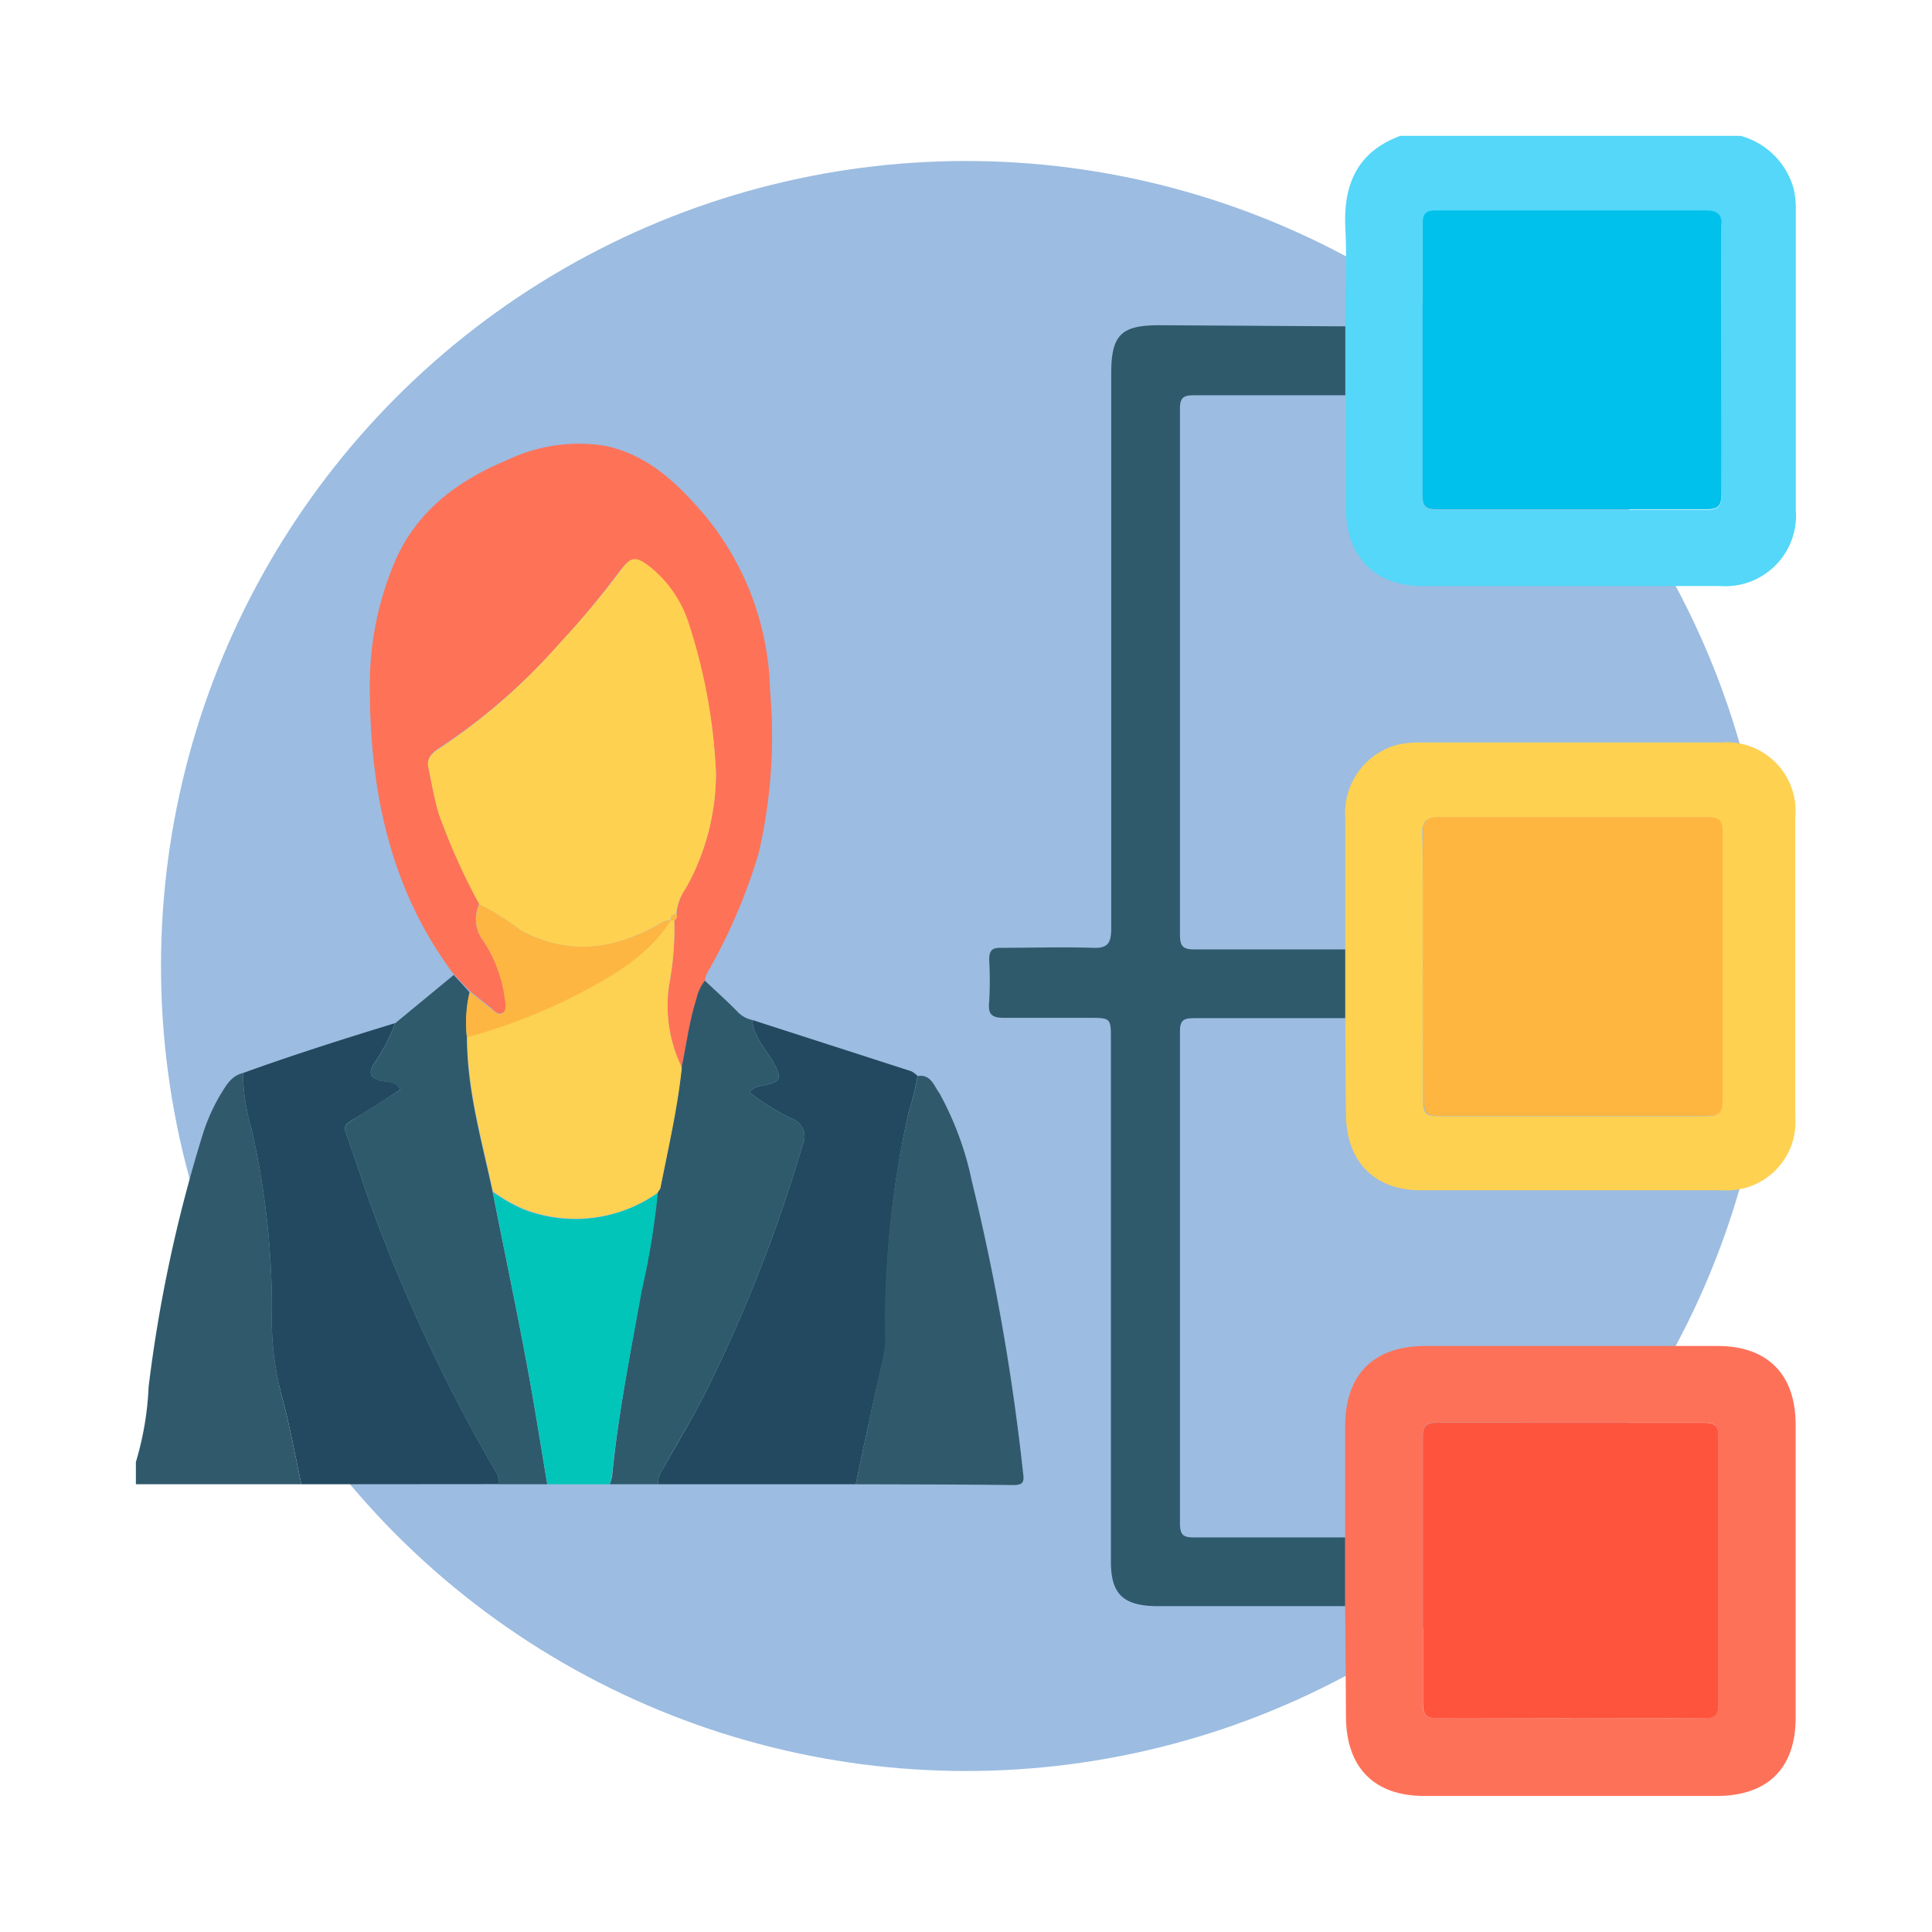 <svg id="Capa_1" data-name="Capa 1" xmlns="http://www.w3.org/2000/svg" width="120" height="120" viewBox="0 0 120 120">
  <rect id="Rectángulo_34835" data-name="Rectángulo 34835" width="120" height="120" fill="none"/>
  <circle id="Elipse_5423" data-name="Elipse 5423" cx="50" cy="50" r="50" transform="translate(10 10)" fill="#9cbce1"/>
  <g id="Grupo_80735" data-name="Grupo 80735">
    <path id="Trazado_121012" data-name="Trazado 121012" d="M83.56,20.27c0-2.05.11-4.09,0-6.14-.12-2.69.75-4.7,3.41-5.69h21.15a4.7,4.7,0,0,1,3.3,3.33,6,6,0,0,1,.12,1.4q0,9.24,0,18.5a4.39,4.39,0,0,1-4.7,4.73H88.34c-2.95,0-4.72-1.83-4.75-4.8v-7Zm23.36,2.08V14.1c0-.69-.15-1-.94-1H89.18c-.6,0-.82.18-.82.81V30.8c0,.67.21.87.87.86h16.8c.71,0,.9-.24.89-.93C106.9,27.92,106.92,25.13,106.92,22.35Z" fill="#54d7f8"/>
    <path id="Trazado_121013" data-name="Trazado 121013" d="M8.44,90.81a19,19,0,0,0,.79-4.67,89.322,89.322,0,0,1,3.39-15.77,11.62,11.62,0,0,1,1.12-2.46c.33-.53.65-1.1,1.35-1.26a12.6,12.6,0,0,0,.53,3.45,50.429,50.429,0,0,1,1.27,11.29,18.54,18.54,0,0,0,.67,5.54c.46,1.73.78,3.5,1.16,5.26H8.44Z" fill="#305a6c"/>
    <path id="Trazado_121014" data-name="Trazado 121014" d="M83.56,20.27v4.28H74.21c-.66,0-.93.1-.92.85V58.09c0,.73.24.88.91.88h9.36v4.27H74.21c-.65,0-.93.08-.92.84V94.64c0,.75.26.86.92.85h9.35v4.27H71.78C69.76,99.72,69,99,69,97V64.57c0-1.35,0-1.35-1.4-1.35H62.36c-.79,0-1-.24-.92-1a22.9,22.9,0,0,0,0-2.62c0-.59.21-.74.76-.73,1.88,0,3.76-.06,5.64,0,1,.05,1.18-.31,1.18-1.24V23.2c0-2.41.62-3,3-3Z" fill="#2f5a6c"/>
    <path id="Trazado_121015" data-name="Trazado 121015" d="M83.55,99.72V88.6c0-3.23,1.76-5,5-5h18.13c3.11,0,4.85,1.77,4.85,4.88v18.23c0,3.11-1.73,4.83-4.87,4.84H88.45c-3.09,0-4.83-1.76-4.85-4.9C83.59,104.35,83.57,102,83.55,99.72Zm14,7h8.25c.69,0,.93-.18.93-.9V89.21c0-.67-.24-.85-.88-.85H89.25c-.65,0-.88.18-.88.85v16.61c0,.72.24.91.93.9,2.76-.01,5.51.01,8.26.01Z" fill="#fe7159"/>
    <path id="Trazado_121016" data-name="Trazado 121016" d="M83.56,63.22V50.84a4.387,4.387,0,0,1,3.19-4.57,5.79,5.79,0,0,1,1.5-.15h18.62a4.27,4.27,0,0,1,4.64,4.64q0,9.32,0,18.63A4.25,4.25,0,0,1,107,73.93H88.24c-2.86,0-4.6-1.77-4.64-4.67C83.57,67.25,83.57,65.23,83.56,63.22ZM88.39,60v8.45c0,.65.19.88.86.88h16.8c.72,0,.89-.26.89-.94V51.7c0-.7-.19-.93-.9-.93H89.34c-.78,0-1,.26-1,1C88.42,54.45,88.39,57.2,88.39,60Z" fill="#fed151"/>
    <path id="Trazado_121017" data-name="Trazado 121017" d="M28.18,60.51c-4-5.34-5.22-11.5-5.21-18a19.59,19.59,0,0,1,1.48-7.44c1.31-3.21,3.86-5.16,7-6.47a10.33,10.33,0,0,1,6.07-.92c2.73.54,4.6,2.38,6.31,4.39a17.68,17.68,0,0,1,4,10.83A32.19,32.19,0,0,1,47.12,53a34.9,34.9,0,0,1-2.95,7c-.15.3-.39.56-.37.92a2.79,2.79,0,0,0-.53,1.16c-.45,1.38-.61,2.83-.92,4.24a8.76,8.76,0,0,1-.8-5.07,18.73,18.73,0,0,0,.33-4.08.35.35,0,0,0,.15-.42,3.24,3.24,0,0,1,.56-1.58A14.57,14.57,0,0,0,44.47,48a34.62,34.62,0,0,0-1.68-9.12,7.36,7.36,0,0,0-2.33-3.56c-1-.79-1.25-.78-2,.19A54.771,54.771,0,0,1,34.72,40a37.12,37.12,0,0,1-7.32,6.38c-.42.27-.94.6-.79,1.27.2,1,.36,1.9.63,2.83a39.751,39.751,0,0,0,2.53,5.65A2.2,2.2,0,0,0,30,58.41,8.51,8.51,0,0,1,31.37,62c.06.29.2.72-.15.9s-.54-.16-.77-.34l-1.26-1Z" fill="#fe7258"/>
    <path id="Trazado_121018" data-name="Trazado 121018" d="M53.15,92.19H40.87a1.61,1.61,0,0,1,.29-.94c.86-1.51,1.76-3,2.55-4.54a93.33,93.33,0,0,0,6.13-15.56,1.21,1.21,0,0,0-.73-1.7,15.45,15.45,0,0,1-2.56-1.6c.36-.44.8-.39,1.18-.5.66-.18.82-.35.45-1.09-.48-1-1.36-1.75-1.46-2.91l9.89,3.19a1.67,1.67,0,0,1,.38.29,16.351,16.351,0,0,1-.56,2.27A60.32,60.32,0,0,0,55,82.69a5.85,5.85,0,0,1-.09,1.5C54.27,86.85,53.72,89.52,53.15,92.19Z" fill="#22495f"/>
    <path id="Trazado_121019" data-name="Trazado 121019" d="M18.72,92.19c-.38-1.76-.7-3.53-1.16-5.26a18.54,18.54,0,0,1-.67-5.54A50.43,50.43,0,0,0,15.62,70.1a12.6,12.6,0,0,1-.53-3.45c3.12-1.13,6.28-2.13,9.45-3.1a11.36,11.36,0,0,1-1.34,2.56c-.3.54-.23.81.41,1,.41.12,1,0,1.25.57-1,.65-2,1.3-3.05,1.93-.33.2-.48.36-.32.79.63,1.72,1.16,3.48,1.82,5.2a102.739,102.739,0,0,0,7.44,15.73,1.37,1.37,0,0,1,.25.85Z" fill="#22495f"/>
    <path id="Trazado_121020" data-name="Trazado 121020" d="M31,92.19a1.37,1.37,0,0,0-.25-.85,102.74,102.74,0,0,1-7.44-15.73c-.66-1.72-1.19-3.48-1.82-5.2-.16-.43,0-.59.32-.79,1-.63,2-1.28,3.05-1.93-.29-.57-.84-.45-1.25-.57-.64-.2-.71-.47-.41-1a11.36,11.36,0,0,0,1.34-2.56l3.64-3c.34.36.68.72,1,1.09A8.17,8.17,0,0,0,29,64.43c0,3.29.92,6.43,1.6,9.61.7,3.53,1.43,7,2.1,10.58.47,2.51.86,5,1.29,7.57Z" fill="#2f5a6c"/>
    <path id="Trazado_121021" data-name="Trazado 121021" d="M46.72,63.35c.1,1.16,1,1.94,1.46,2.91.37.74.21.91-.45,1.09-.38.11-.82.06-1.18.5a15.45,15.45,0,0,0,2.56,1.6,1.21,1.21,0,0,1,.73,1.7,93.33,93.33,0,0,1-6.13,15.56c-.79,1.54-1.69,3-2.55,4.54a1.61,1.61,0,0,0-.29.94h-3a3,3,0,0,0,.15-.48c.37-3.88,1.15-7.7,1.81-11.54a48.388,48.388,0,0,0,1-6.09h0l.17-.27c.49-2.49,1.07-5,1.33-7.5.31-1.41.47-2.86.92-4.24a2.79,2.79,0,0,1,.53-1.16c.67.63,1.36,1.25,2,1.9A1.72,1.72,0,0,0,46.72,63.35Z" fill="#2f5a6c"/>
    <path id="Trazado_121022" data-name="Trazado 121022" d="M53.15,92.19c.57-2.67,1.12-5.34,1.72-8a5.85,5.85,0,0,0,.09-1.5A60.32,60.32,0,0,1,56.43,69.1,16.351,16.351,0,0,0,57,66.83c.83-.11,1,.6,1.36,1.09a19.58,19.58,0,0,1,2,5.43,140,140,0,0,1,3.19,18.18c.07.49,0,.71-.58.71C59.72,92.2,56.43,92.2,53.15,92.19Z" fill="#305a6c"/>
    <path id="Trazado_121023" data-name="Trazado 121023" d="M40.86,74.08a48.389,48.389,0,0,1-1,6.09C39.17,84,38.39,87.83,38,91.71a3,3,0,0,1-.15.48H34c-.43-2.53-.82-5.06-1.29-7.57-.67-3.53-1.4-7.05-2.1-10.58a10.14,10.14,0,0,0,1.9,1.08,8.87,8.87,0,0,0,8.35-1.04Z" fill="#01c5b9"/>
    <path id="Trazado_121024" data-name="Trazado 121024" d="M106.92,22.35V30.7c0,.69-.18.93-.89.93H89.23c-.66,0-.87-.19-.87-.86V13.88c0-.63.22-.81.82-.81h16.8c.79,0,1,.35.94,1C106.91,16.85,106.92,19.6,106.92,22.35Z" fill="#00c0ec"/>
    <path id="Trazado_121025" data-name="Trazado 121025" d="M97.56,106.73H89.31c-.69,0-.93-.18-.93-.9V89.22c0-.67.23-.85.88-.85h16.6c.64,0,.88.18.88.85v16.61c0,.72-.24.91-.93.9C103.06,106.71,100.31,106.73,97.56,106.73Z" fill="#fe543d"/>
    <path id="Trazado_121026" data-name="Trazado 121026" d="M88.39,60V51.75c0-.72.17-1,1-1h16.7c.71,0,.91.23.9.93V68.37c0,.68-.17.94-.89.94H89.3c-.67,0-.86-.23-.86-.88C88.41,65.59,88.39,62.77,88.39,60Z" fill="#feb641"/>
    <path id="Trazado_121027" data-name="Trazado 121027" d="M29.77,56.17a39.751,39.751,0,0,1-2.53-5.65c-.27-.93-.43-1.88-.63-2.83-.15-.67.37-1,.79-1.27A37.12,37.12,0,0,0,34.72,40a54.77,54.77,0,0,0,3.78-4.5c.71-1,1-1,2-.19a7.36,7.36,0,0,1,2.33,3.56A34.62,34.62,0,0,1,44.47,48a14.57,14.57,0,0,1-1.88,7.19A3.24,3.24,0,0,0,42,56.76a.38.38,0,0,0-.36.42h0c-.36-.06-.61.18-.91.34C38,59,35.25,59.35,32.37,57.8a17.149,17.149,0,0,0-2.6-1.63Z" fill="#fed151"/>
    <path id="Trazado_121028" data-name="Trazado 121028" d="M40.86,74.08a8.87,8.87,0,0,1-8.34,1A10.14,10.14,0,0,1,30.62,74c-.68-3.18-1.59-6.32-1.6-9.61A35.55,35.55,0,0,0,35.35,62c2.4-1.22,4.78-2.5,6.32-4.85h.21a18.73,18.73,0,0,1-.33,4.08,8.76,8.76,0,0,0,.8,5.07c-.26,2.53-.84,5-1.33,7.5-.05.09-.11.18-.17.27Z" fill="#fdd151"/>
    <path id="Trazado_121029" data-name="Trazado 121029" d="M41.67,57.18c-1.54,2.35-3.92,3.63-6.32,4.85A35.55,35.55,0,0,1,29,64.43a8.17,8.17,0,0,1,.17-2.83l1.26,1c.23.18.5.48.77.34s.21-.61.15-.9A8.51,8.51,0,0,0,30,58.41a2.2,2.2,0,0,1-.23-2.24,17.15,17.15,0,0,1,2.6,1.63c2.88,1.55,5.65,1.19,8.39-.28C41.06,57.36,41.31,57.12,41.67,57.18Z" fill="#feb642"/>
    <path id="Trazado_121030" data-name="Trazado 121030" d="M41.88,57.18h-.21a.38.38,0,0,1,.36-.42A.35.35,0,0,1,41.88,57.18Z" fill="#feb642"/>
    <path id="Trazado_121031" data-name="Trazado 121031" d="M40.85,74.1c.06-.09.12-.18.17-.27C41,73.92,40.91,74,40.85,74.1Z" fill="#01c5b9"/>
  </g>
</svg>
